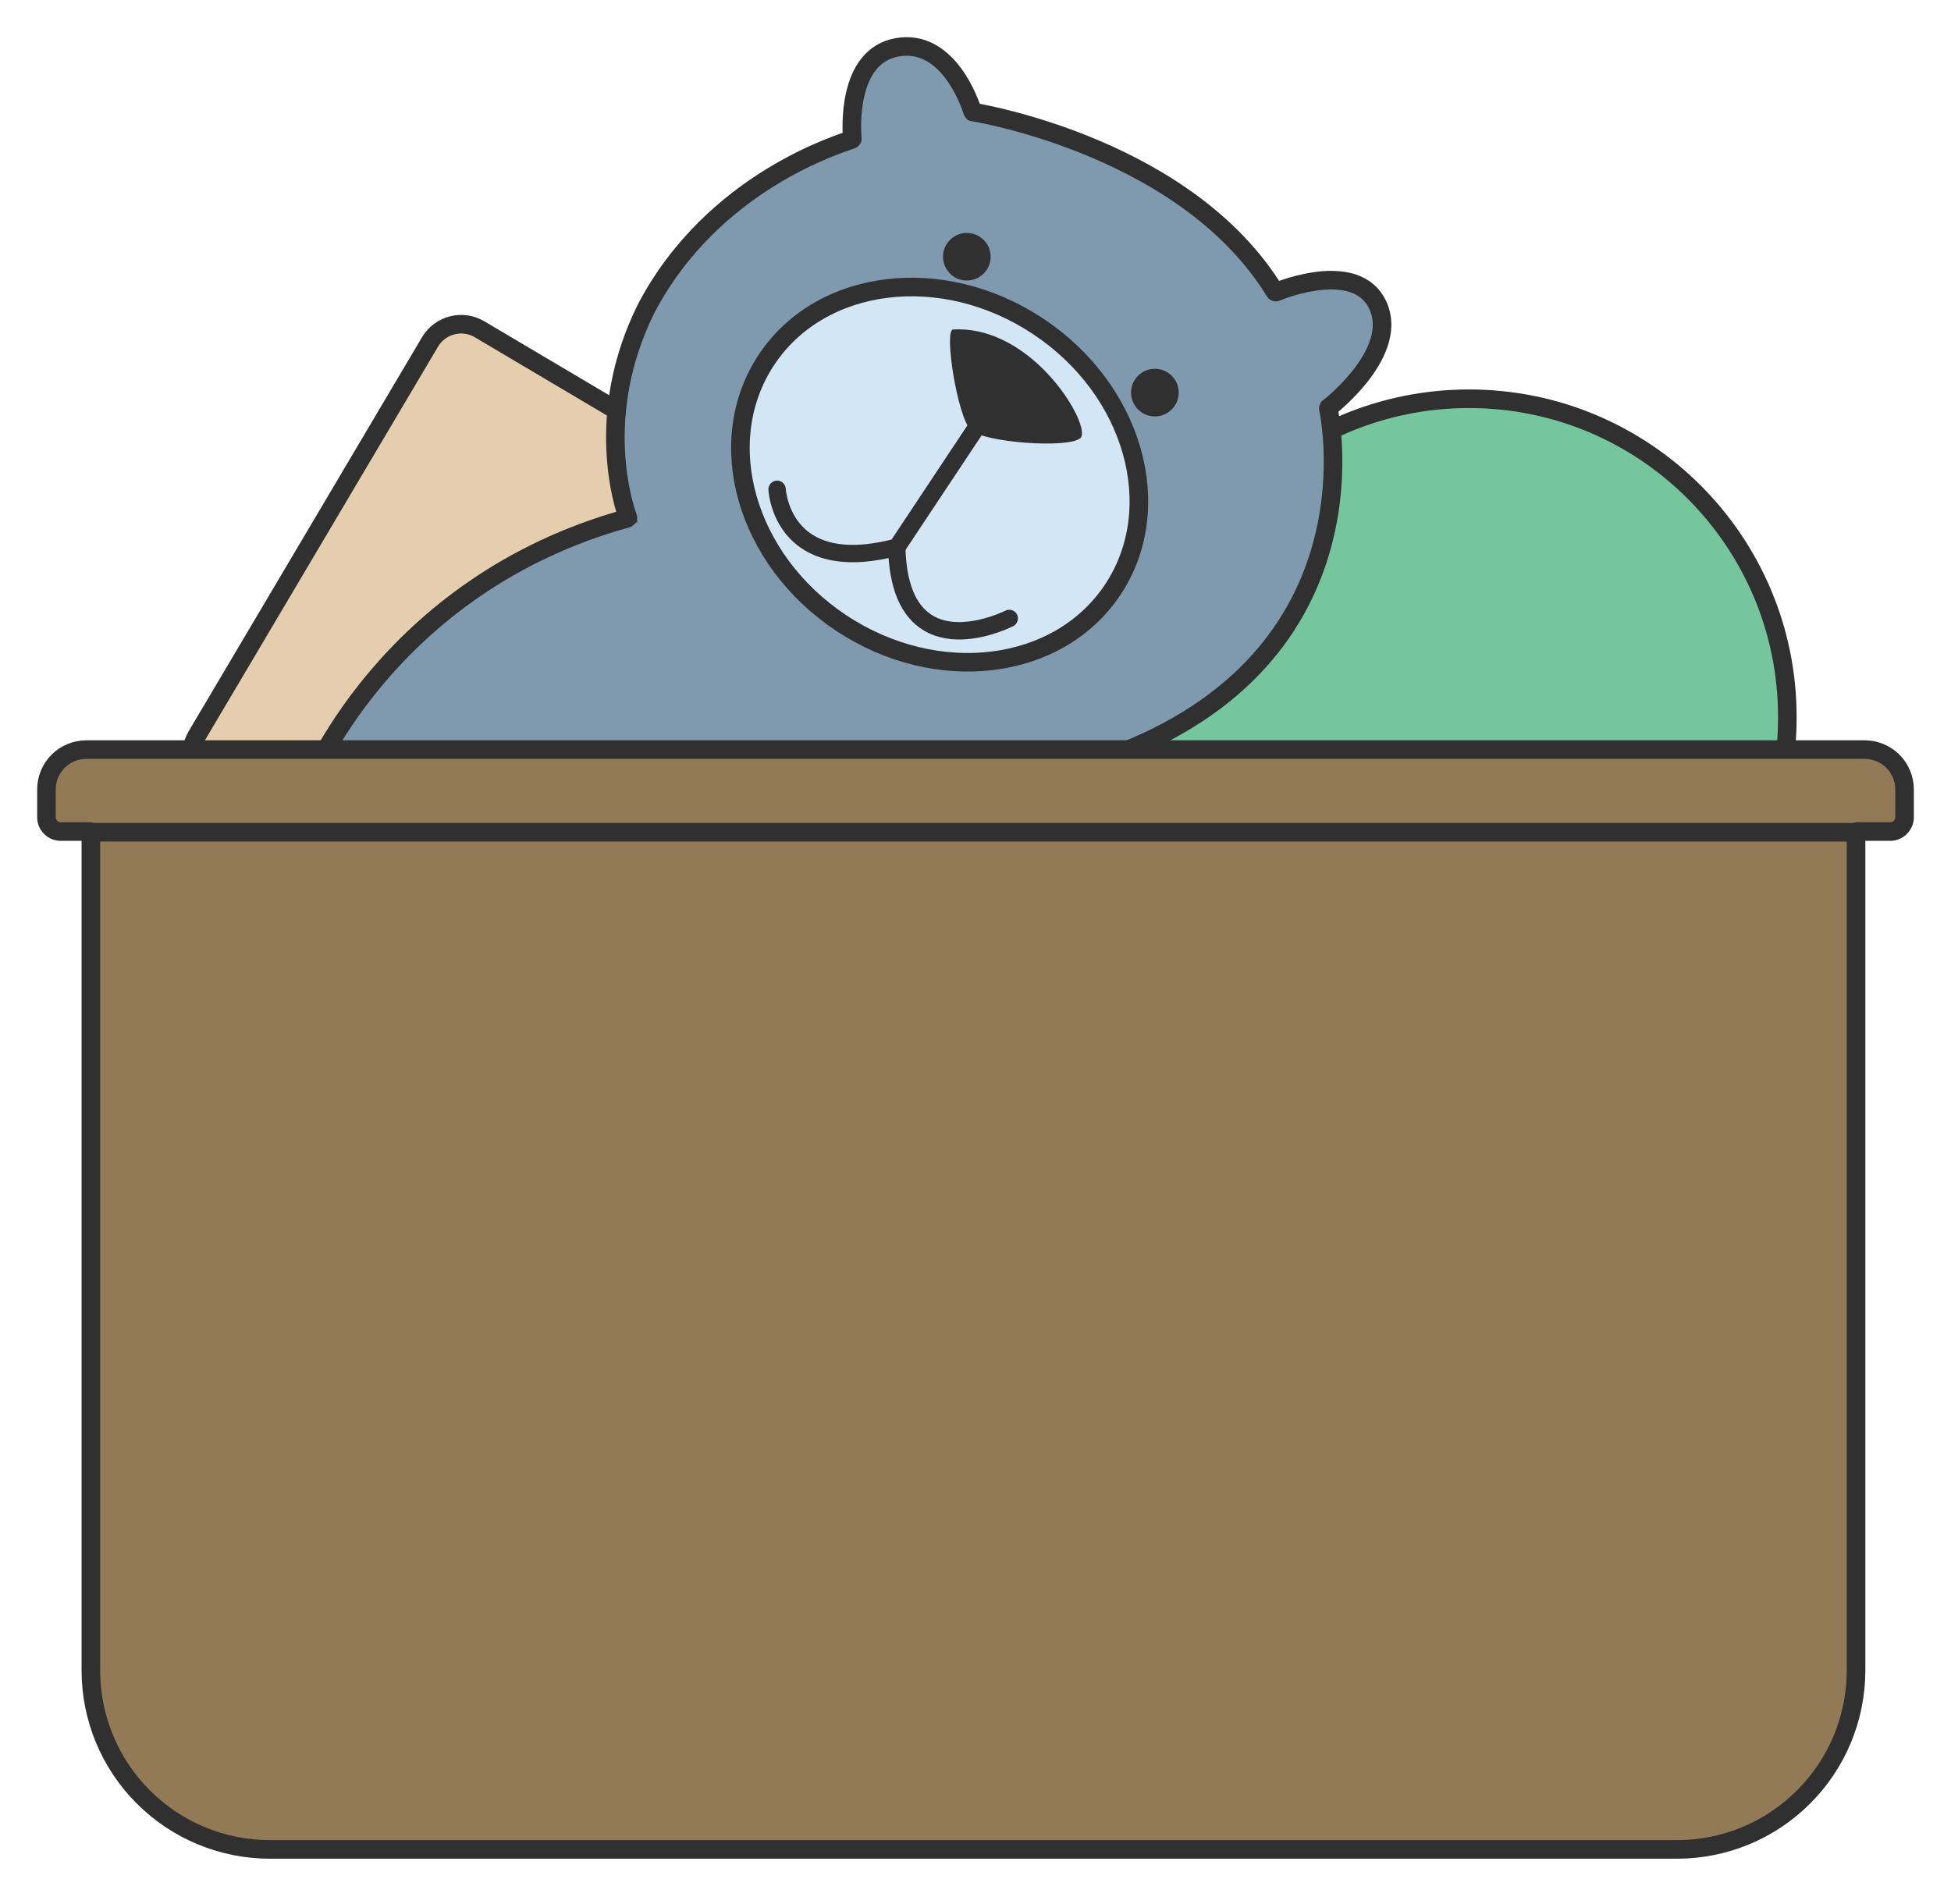 <svg width="42" height="41" viewBox="0 0 42 41" fill="none" xmlns="http://www.w3.org/2000/svg">
<g clip-path="url(#clip0_5_717)">
<path d="M12.511 21.648L4.504 16.904C4.327 16.8 4.202 16.632 4.15 16.434C4.099 16.236 4.128 16.026 4.232 15.848L9.26 7.357C9.364 7.183 9.535 7.055 9.733 7.005C9.931 6.953 10.141 6.983 10.317 7.085L18.325 11.829C18.501 11.935 18.626 12.104 18.678 12.302C18.729 12.5 18.7 12.71 18.596 12.886L13.567 21.377C13.515 21.466 13.449 21.541 13.368 21.603C13.286 21.663 13.193 21.707 13.097 21.734C12.997 21.759 12.895 21.764 12.794 21.749C12.695 21.736 12.598 21.7 12.511 21.648Z" fill="#E5CEAE" stroke="#303030" stroke-width="0.4" stroke-miterlimit="10"/>
<path d="M31.623 22.292C35.409 22.292 38.477 19.224 38.477 15.438C38.477 11.654 35.409 8.585 31.623 8.585C27.837 8.585 24.769 11.654 24.769 15.438C24.769 19.224 27.837 22.292 31.623 22.292Z" fill="#76C69D" stroke="#303030" stroke-width="0.4" stroke-miterlimit="10"/>
<path d="M6.603 16.976C6.605 16.974 8.269 12.603 13.504 11.158C13.507 11.156 13.509 11.156 13.511 11.154C13.512 11.152 13.514 11.15 13.516 11.149C13.516 11.148 13.516 11.144 13.516 11.142L13.515 11.136C13.44 10.933 12.759 8.955 13.913 6.638C15.358 3.888 18.123 3.085 18.338 3.003C18.341 3.001 18.344 2.999 18.345 2.996C18.347 2.993 18.349 2.989 18.348 2.986C18.333 2.825 18.216 1.209 19.32 1.017C20.428 0.828 20.895 2.266 20.937 2.399C20.937 2.403 20.938 2.406 20.94 2.408C20.944 2.409 20.946 2.41 20.949 2.412C21.19 2.451 25.576 3.216 27.447 6.282C27.448 6.285 27.452 6.286 27.456 6.287C27.459 6.289 27.464 6.289 27.468 6.288C27.629 6.22 29.216 5.601 29.663 6.575C30.113 7.562 28.722 8.684 28.602 8.778C28.601 8.78 28.597 8.782 28.597 8.786C28.596 8.789 28.596 8.792 28.596 8.796C28.652 9.059 29.691 14.342 23.63 16.387C23.626 16.389 23.623 16.39 23.62 16.396C23.619 16.4 23.617 16.403 23.62 16.408C23.755 16.875 26.808 27.805 15.777 30.718C4.511 33.693 4.649 21.454 6.603 16.976Z" fill="#7F99AE" stroke="#303030" stroke-width="0.4" stroke-miterlimit="10"/>
<path d="M23.957 12.692C25.126 10.927 24.406 8.391 22.347 7.025C20.289 5.659 17.67 5.982 16.501 7.745C15.329 9.51 16.05 12.047 18.109 13.413C20.168 14.778 22.787 14.456 23.957 12.692Z" fill="#D3E6F6" stroke="#303030" stroke-width="0.4" stroke-miterlimit="10"/>
<path d="M20.775 5.016C20.493 5.038 20.281 5.284 20.302 5.565C20.323 5.847 20.57 6.059 20.852 6.038C21.134 6.017 21.346 5.77 21.325 5.488C21.303 5.207 21.057 4.995 20.775 5.016Z" fill="#303030"/>
<path d="M24.823 7.941C24.541 7.962 24.329 8.209 24.35 8.491C24.372 8.773 24.618 8.985 24.9 8.964C25.182 8.943 25.394 8.696 25.373 8.414C25.352 8.132 25.105 7.92 24.823 7.941Z" fill="#303030"/>
<path d="M18.584 12.046C18.03 12.087 17.577 11.981 17.232 11.727C16.633 11.286 16.593 10.57 16.592 10.54C16.589 10.464 16.648 10.401 16.723 10.397C16.798 10.393 16.862 10.452 16.866 10.527C16.866 10.533 16.902 11.147 17.396 11.508C17.81 11.811 18.424 11.862 19.224 11.66L21.017 8.96C21.059 8.897 21.144 8.88 21.207 8.922C21.27 8.964 21.287 9.049 21.245 9.112L19.423 11.855C19.404 11.883 19.376 11.904 19.343 11.912C19.072 11.983 18.819 12.028 18.584 12.046Z" fill="#303030" stroke="#303030" stroke-width="0.1"/>
<path d="M20.801 13.712C20.509 13.734 20.193 13.697 19.913 13.531C19.438 13.247 19.187 12.659 19.168 11.783C19.166 11.707 19.228 11.645 19.302 11.643C19.378 11.642 19.44 11.702 19.442 11.777C19.459 12.552 19.664 13.063 20.053 13.295C20.695 13.679 21.655 13.197 21.665 13.192C21.732 13.158 21.814 13.184 21.849 13.252C21.883 13.319 21.857 13.401 21.79 13.436C21.761 13.45 21.319 13.673 20.801 13.712Z" fill="#303030" stroke="#303030" stroke-width="0.1"/>
<path d="M20.516 7.094C20.316 7.105 20.612 8.997 20.903 9.262C21.195 9.527 22.986 9.66 23.256 9.434C23.526 9.209 22.259 6.995 20.516 7.094Z" fill="#303030"/>
<path d="M41 16.994C41 16.768 40.91 16.55 40.749 16.389C40.588 16.229 40.37 16.14 40.144 16.138H1.856C1.63 16.14 1.412 16.229 1.251 16.389C1.091 16.55 1 16.768 1 16.994V17.594C1 17.677 1.032 17.756 1.091 17.813C1.149 17.87 1.226 17.903 1.309 17.903H1.941C1.946 17.903 1.949 17.905 1.951 17.907C1.954 17.91 1.956 17.914 1.956 17.917V35.961C1.956 36.985 2.362 37.966 3.086 38.688C3.809 39.412 4.79 39.817 5.812 39.817H36.1C37.122 39.817 38.103 39.412 38.826 38.688C39.55 37.966 39.956 36.985 39.956 35.961V17.917C39.956 17.914 39.958 17.91 39.96 17.907C39.963 17.905 39.966 17.903 39.97 17.903H40.691C40.732 17.903 40.772 17.896 40.809 17.879C40.847 17.865 40.881 17.841 40.909 17.813C40.938 17.784 40.96 17.75 40.977 17.713C40.993 17.675 41 17.635 41 17.594V16.994Z" fill="#937A57" stroke="#303030" stroke-width="0.4" stroke-miterlimit="10"/>
<path d="M1.956 17.918H39.956" stroke="#303030" stroke-width="0.4" stroke-miterlimit="10"/>
</g>
<defs>
<clipPath id="clip0_5_717">
<rect width="42" height="40.817" fill="white"/>
</clipPath>
</defs>
</svg>
